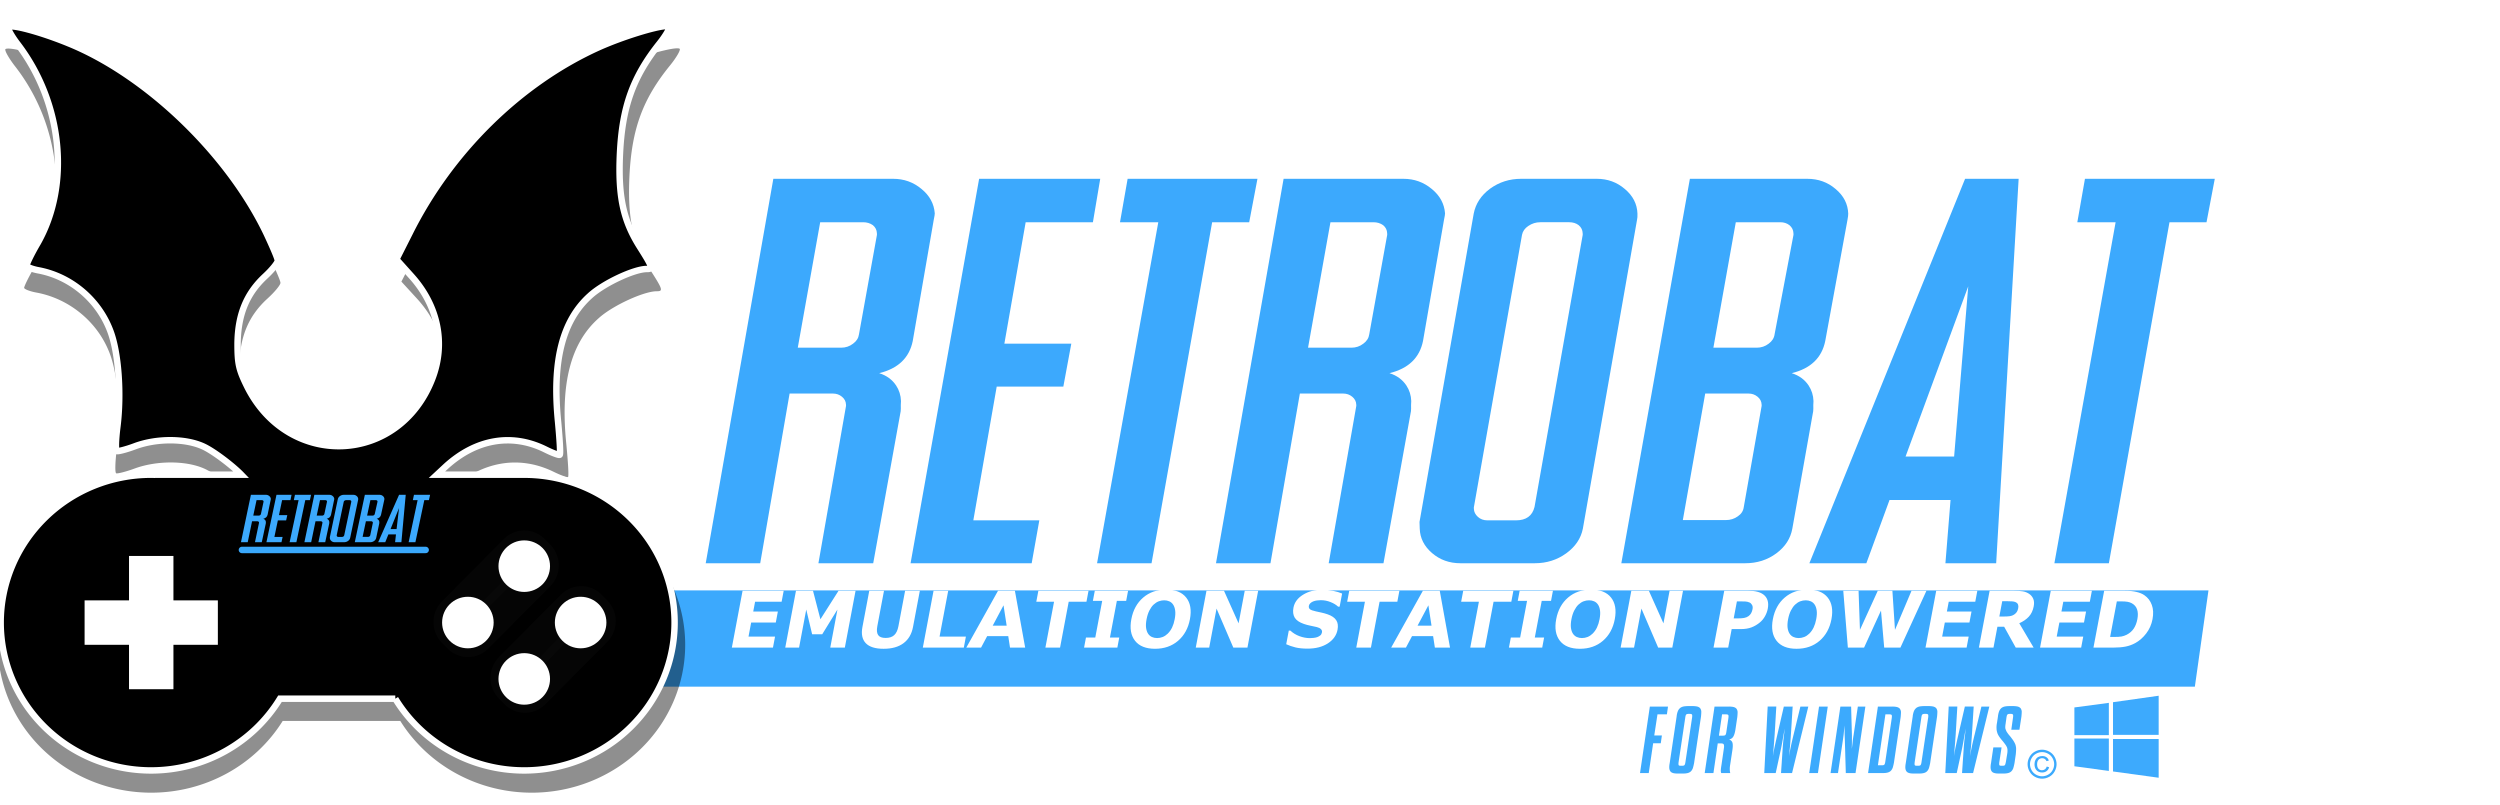 <svg height="250" width="776" xmlns="http://www.w3.org/2000/svg">
    <filter id="b" color-interpolation-filters="sRGB" height="1.005" width="1.005" x="-.003" y="-.002">
        <feGaussianBlur stdDeviation="2.229"/>
    </filter>
    <filter id="a" color-interpolation-filters="sRGB" height="2.769" width="1.109" x="-.05" y="-.802">
        <feFlood flood-opacity=".353" result="flood"/>
        <feComposite in="flood" in2="SourceGraphic" operator="in" result="composite1"/>
        <feGaussianBlur in="composite1" result="blur" stdDeviation="100.826"/>
        <feOffset dx="50" dy="50" result="offset"/>
        <feComposite in="SourceGraphic" in2="offset" result="composite2"/>
    </filter>
    <filter id="c" color-interpolation-filters="sRGB" height="1.416" width="1.122" x="-.055" y="-.189">
        <feFlood flood-opacity=".353" result="flood"/>
        <feComposite in="flood" in2="SourceGraphic" operator="in" result="composite1"/>
        <feGaussianBlur in="composite1" result="blur" stdDeviation="100.826"/>
        <feOffset dx="50" dy="50" result="offset"/>
        <feComposite in="SourceGraphic" in2="offset" result="composite2"/>
    </filter>
    <g fill-opacity=".992">
        <path d="M524.004 215.259c-.893 0-1.697.074-2.486.247a4.133 3.914 0 0 0-.207.05c-.4.107-.795.458-1.208.655a4.133 3.914 0 0 0-2.355-.806h-5.636a4.133 3.914 0 0 0-4.092 3.37l-3.053 20.642a4.133 3.914 0 0 0 4.093 4.457h2.71a4.133 3.914 0 0 0 3.142-2.588c.081.128.115.25.213.38.844 1.148 2.023 1.747 3.067 2.024 1.177.345 1.97.333 2.697.333h1.403c.701 0 1.54-.04 2.52-.284.65-.15 1.217-.587 1.818-.948a4.133 3.914 0 0 0 2.508 1.083h2.71a4.133 3.914 0 0 0 1.008-.83 4.133 3.914 0 0 0 1.42.83h2.802a4.133 3.914 0 0 0 3.95-5.065c.084.258.028.169.028-.146 0-.152.027-.45.099-.86l-3.992 3.201a4.133 3.914 0 0 0 4.008-3.291l.684-4.541a4.133 3.914 0 0 0 .01-.068c.13-.983.175-1.936-.072-3.087.476-.965.79-1.886.958-2.898a4.133 3.914 0 0 0 .01-.056l.592-3.951a4.133 3.914 0 0 0 .022-.179c.072-.71.11-1.34.11-1.933a4.133 3.914 0 0 0-.01-.279 5.961 5.961 0 0 0-1.027-2.895 4.133 3.914 0 0 0-.133-.176c-.912-1.152-1.975-1.613-2.87-1.895a4.133 3.914 0 0 0-.305-.086c-.786-.186-1.579-.264-2.465-.264h-4.484a4.133 3.914 0 0 0-1.82 1.5c-.743-.66-1.513-1.083-2.196-1.299a4.133 3.914 0 0 0-.305-.085c-.8-.19-1.588-.262-2.465-.262zm73.279 0c-.893 0-1.697.074-2.487.247a4.133 3.914 0 0 0-.207.05c-.808.218-1.658.697-2.436 1.322-.683-.547-1.378-.927-2-1.123a4.133 3.914 0 0 0-.304-.086c-.787-.186-1.58-.264-2.465-.264H582.9a4.133 3.914 0 0 0-1.234 1.017 4.133 3.914 0 0 0-2.656-1.017h-2.334a4.133 3.914 0 0 0-.666.547 4.133 3.914 0 0 0-1.421-.547h-3.332a4.133 3.914 0 0 0-1.248 1.028 4.133 3.914 0 0 0-2.672-1.028h-2.71a4.133 3.914 0 0 0-.979.808 4.133 3.914 0 0 0-2.348-.808h-2.46a4.133 3.914 0 0 0-.583.439 4.133 3.914 0 0 0-1.816-.439h-2.74a4.133 3.914 0 0 0-.55.42 4.133 3.914 0 0 0-1.786-.42h-2.678a4.133 3.914 0 0 0-4.128 3.723l-1.06 20.643a4.133 3.914 0 0 0 4.129 4.103h3.55a4.133 3.914 0 0 0 .572-.44 4.133 3.914 0 0 0 1.078.44h3.426a4.133 3.914 0 0 0 2.124-1.598 4.133 3.914 0 0 0 3.197 1.598h2.71a4.133 3.914 0 0 0 1.346-1.11 4.133 3.914 0 0 0 2.573 1.11h2.304a4.133 3.914 0 0 0 .775-.636 4.133 3.914 0 0 0 1.656.636h3.02a4.133 3.914 0 0 0 1.337-1.1 4.133 3.914 0 0 0 2.551 1.1h4.484c.692 0 1.53-.035 2.521-.28.841-.195 1.612-.69 2.324-1.214.732.645 1.527 1.106 2.294 1.31 1.178.345 1.97.333 2.698.333h1.403c.7 0 1.539-.04 2.519-.284.939-.216 1.855-.732 2.623-1.366a4.133 3.914 0 0 0 3.105 1.501h3.55a4.133 3.914 0 0 0 .572-.44 4.133 3.914 0 0 0 1.078.44h3.426a4.133 3.914 0 0 0 2.65-1.995 5.61 5.61 0 0 0 2.84 1.811c1.12.328 1.937.333 2.665.333h1.152c.701 0 1.539-.04 2.521-.284.972-.224 1.935-.747 2.716-1.416.7.844 1.518 1.61 2.496 2.127a4.133 3.914 0 0 0 .024.012 9.424 9.424 0 0 0 4.296 1.06 9.395 9.395 0 0 0 4.3-1.064 4.133 3.914 0 0 0 .007-.004c1.373-.722 2.56-1.853 3.32-3.157.713-1.22 1.128-2.648 1.128-4.065 0-1.426-.417-2.865-1.138-4.092l-.002-.002c-.771-1.314-1.981-2.45-3.38-3.163a9.41 9.41 0 0 0-4.235-1.038 9.411 9.411 0 0 0-4.233 1.038c-.01.005-.018.016-.028.02a4.133 3.914 0 0 0-.069-.199c-.176-.467-.361-.747-.55-1.089a4.133 3.914 0 0 0 1.994-1.634l.624-4.1a4.133 3.914 0 0 0 .024-.188c.071-.71.11-1.34.11-1.933a4.133 3.914 0 0 0-.01-.28 5.953 5.953 0 0 0-1.026-2.894 4.133 3.914 0 0 0-.132-.177c-.921-1.163-1.982-1.614-2.872-1.895a4.133 3.914 0 0 0-.305-.085c-.8-.19-1.589-.263-2.465-.263h-1.152c-.893 0-1.712.085-2.455.248a4.133 3.914 0 0 0-.207.049c-.401.109-.797.46-1.212.658a4.133 3.914 0 0 0-2.35-.808h-2.46a4.133 3.914 0 0 0-.583.439 4.133 3.914 0 0 0-1.816-.44h-2.74a4.133 3.914 0 0 0-.55.42 4.133 3.914 0 0 0-1.786-.42h-2.678a4.133 3.914 0 0 0-2.073.786 6.828 6.828 0 0 0-1.35-.584 4.133 3.914 0 0 0-.306-.085c-.8-.19-1.588-.263-2.464-.263zm-63.488 9.427.357.386c-.173-.107-.324-.166-.504-.32.05-.022.1-.048.147-.066zm96.823 6.922c-.002 0-.002.003-.004.004-.003.002-.007 0-.01.002zm7.003.353c.008.006.016.014.012.012-.004-.003-.007-.01-.012-.012zm-49.288 9.64c.02.028.05.037.07.065.03.038.032.074.063.112zm26.462 0c.02.029.05.037.07.065.029.038.032.074.062.112z" fill="#fff"/>
        <g fill="#3ba9fd" stroke-width="2.5">
            <path d="m513.482 228.283.997-6.546h2.927l.343-2.418h-5.637l-3.052 20.642h2.71l1.37-9.26h2.366l.343-2.418zM520.423 222.415l-2.149 14.45c-.124.649-.156 1.15-.124 1.563.03.413.155.767.342 1.002.187.266.498.443.872.531.374.118.903.148 1.526.148h1.401c.592 0 1.09-.03 1.526-.148a2.12 2.12 0 0 0 1.028-.53c.249-.236.467-.59.623-1.003.124-.413.249-.914.373-1.563l2.15-14.45c.061-.62.093-1.15.093-1.563a1.948 1.948 0 0 0-.343-1.002c-.187-.236-.498-.413-.872-.531a6.513 6.513 0 0 0-1.464-.148h-1.4c-.624 0-1.153.06-1.558.148-.436.118-.779.295-1.028.53-.28.266-.498.59-.654 1.003a6.28 6.28 0 0 0-.342 1.563zm4.796.354-2.056 13.742c-.062.472-.155.767-.28.944-.125.177-.374.236-.779.236h-.373c-.405 0-.623-.06-.685-.236-.063-.177-.063-.472 0-.944l2.055-13.742c.062-.442.125-.737.25-.914.124-.177.373-.266.778-.266h.373c.405 0 .654.089.717.266.062.177.062.472 0 .914zM537.08 237.16l.685-4.542c.124-.943.124-1.651-.032-2.123s-.498-.767-1.027-.943c.591-.148 1.027-.443 1.308-.915.28-.471.498-1.18.654-2.123l.591-3.951c.063-.62.094-1.15.094-1.563a1.948 1.948 0 0 0-.343-1.003c-.187-.236-.498-.413-.872-.53a6.513 6.513 0 0 0-1.463-.148h-4.485l-3.052 20.642h2.71l1.339-9.2h1.09c.436 0 .685.118.778.324.094.236.125.56.063 1.032l-.779 5.367c-.093.531-.156 1.003-.187 1.445s0 .796.125 1.032h2.802c-.124-.383-.155-.825-.155-1.297s.062-.973.155-1.504zm-.592-14.244-.623 4.247c-.062.472-.156.767-.28.944-.125.176-.405.235-.779.235h-1.246l.966-6.605h1.277c.373 0 .622.088.685.265.062.177.062.472 0 .914zM551.178 239.961l1.62-7.431c.218-1.032.405-2.094.591-3.155.187-1.062.374-2.124.592-3.185l-.374 3.185a56.29 56.29 0 0 0-.28 3.155l-.498 7.431h3.425l5.045-20.642h-2.46l-2.055 8.493a111.338 111.338 0 0 0-.872 3.745 70.821 70.821 0 0 0-.592 3.155c.094-.944.187-1.976.312-3.155.093-1.15.187-2.389.28-3.745l.53-8.493H553.7l-1.962 8.493a315.213 315.213 0 0 0-.84 3.745 70.835 70.835 0 0 0-.592 3.155c.093-.944.186-1.976.28-3.155.093-1.15.187-2.389.28-3.745l.498-8.493h-2.678l-1.059 20.642zM564.627 219.319l-3.051 20.642h2.709l3.052-20.642zM572.627 229.286l.311 10.675h3.02l3.053-20.642h-2.336l-1.339 8.964c-.124.708-.218 1.386-.28 2.065s-.156 1.386-.25 2.093c0-.678.032-1.356.032-2.064v-2.064l-.25-8.994h-3.331l-3.052 20.642h2.304l1.588-10.675c.094-.678.187-1.356.25-2.064.062-.708.155-1.386.28-2.064-.062.678-.062 1.356-.062 2.064s.03 1.386.062 2.064zM582.9 219.319l-3.052 20.642h4.484c.592 0 1.09-.03 1.526-.147a2.12 2.12 0 0 0 1.028-.531c.249-.236.467-.59.622-1.003.125-.412.25-.914.374-1.563l2.087-14.154c.062-.62.093-1.15.093-1.563a1.948 1.948 0 0 0-.343-1.003c-.186-.236-.498-.413-.872-.53a6.513 6.513 0 0 0-1.463-.148zm2.335 2.418h1.277c.374 0 .623.088.685.265.062.177.062.472 0 .914l-1.993 13.448c-.062.471-.156.766-.28.943-.125.177-.374.236-.779.236H582.9zM593.702 222.415l-2.15 14.45c-.124.649-.155 1.15-.124 1.563.031.413.156.767.343 1.002.187.266.498.443.872.531.373.118.903.148 1.526.148h1.401c.592 0 1.09-.03 1.526-.148a2.12 2.12 0 0 0 1.028-.53c.249-.236.467-.59.622-1.003.125-.413.25-.914.374-1.563l2.149-14.45c.062-.62.093-1.15.093-1.563a1.948 1.948 0 0 0-.342-1.002c-.187-.236-.499-.413-.872-.531a6.513 6.513 0 0 0-1.464-.148h-1.401c-.623 0-1.152.06-1.557.148-.436.118-.779.295-1.028.53-.28.266-.498.59-.654 1.003a6.28 6.28 0 0 0-.342 1.563zm4.795.354-2.055 13.742c-.062.472-.156.767-.28.944-.125.177-.374.236-.779.236h-.374c-.404 0-.622-.06-.685-.236-.062-.177-.062-.472 0-.944l2.056-13.742c.062-.442.124-.737.249-.914.124-.177.373-.266.778-.266h.374c.405 0 .654.089.716.266.063.177.063.472 0 .914zM607.369 239.961l1.619-7.431c.218-1.032.405-2.094.592-3.155.186-1.062.373-2.124.591-3.185l-.373 3.185a56.29 56.29 0 0 0-.28 3.155l-.499 7.431h3.426l5.044-20.642h-2.46l-2.055 8.493a111.363 111.363 0 0 0-.872 3.745 70.836 70.836 0 0 0-.592 3.155c.094-.944.187-1.976.312-3.155.093-1.15.187-2.389.28-3.745l.53-8.493h-2.741l-1.962 8.493a315.416 315.416 0 0 0-.84 3.745 70.835 70.835 0 0 0-.592 3.155c.093-.944.186-1.976.28-3.155.093-1.15.187-2.389.28-3.745l.498-8.493h-2.678l-1.059 20.642zM623.06 233.827l-.436 2.684c-.094.472-.187.767-.28.944-.125.177-.374.236-.748.236h-.28c-.436 0-.654-.06-.716-.236-.063-.177-.063-.472 0-.944l.685-4.512h-2.554l-.716 4.866c-.125.649-.156 1.15-.125 1.563.031.413.156.767.343 1.002.187.266.498.443.872.531.374.118.872.148 1.495.148h1.152c.592 0 1.09-.03 1.526-.148a2.12 2.12 0 0 0 1.027-.53c.25-.236.468-.59.623-1.003.125-.413.25-.914.374-1.563l.405-2.772c.062-.649.093-1.18.093-1.652 0-.471-.093-.914-.218-1.327-.156-.412-.374-.796-.623-1.209-.28-.412-.622-.855-1.027-1.386a8.25 8.25 0 0 1-.841-1.061 3.044 3.044 0 0 1-.467-.885c-.125-.265-.187-.53-.187-.826s.031-.619.093-1.032l.28-2.005c.063-.413.125-.678.25-.855.124-.177.373-.266.81-.266h.28c.373 0 .622.089.685.266.062.177.062.472 0 .914l-.53 3.745h2.523l.623-4.099c.062-.62.093-1.15.093-1.563a1.948 1.948 0 0 0-.343-1.002c-.186-.236-.498-.413-.871-.531a6.513 6.513 0 0 0-1.464-.148h-1.152c-.623 0-1.121.06-1.526.148-.436.118-.779.295-1.028.53-.28.266-.498.59-.654 1.003a6.28 6.28 0 0 0-.342 1.563l-.312 2.035a6.64 6.64 0 0 0-.124 1.68c0 .473.093.885.218 1.298.124.413.342.826.622 1.239.28.413.623.855 1.06 1.356.342.413.622.797.84 1.091.218.295.374.59.498.856.094.295.156.56.156.855s0 .649-.062 1.002z"/>
        </g>
        <path d="M633.865 232.703q1.133 0 2.212.585 1.08.578 1.682 1.664.603 1.08.603 2.254 0 1.163-.597 2.237-.59 1.074-1.664 1.67-1.067.59-2.236.59-1.17 0-2.243-.59-1.067-.596-1.664-1.67-.596-1.074-.596-2.237 0-1.175.602-2.254.608-1.086 1.688-1.664 1.08-.585 2.213-.585zm0 .746q-.949 0-1.85.49-.894.482-1.4 1.389-.508.9-.508 1.878 0 .973.495 1.867.501.889 1.396 1.39.895.495 1.867.495t1.866-.495q.895-.501 1.39-1.39.495-.894.495-1.867 0-.978-.507-1.878-.5-.907-1.401-1.39-.901-.489-1.843-.489zm1.443 4.485.734.215q-.18.745-.764 1.193-.578.441-1.407.441-1.05 0-1.706-.68-.656-.68-.656-1.885 0-.787.298-1.365.298-.585.847-.877.555-.298 1.264-.298.794 0 1.318.381.525.376.716 1.026l-.71.173q-.179-.441-.53-.674-.346-.238-.818-.238-.685 0-1.133.489-.441.489-.441 1.401 0 .913.417 1.384.424.465 1.092.465.537 0 .942-.31.406-.31.537-.84z" fill="#3ba9fd"/>
        <path d="m643.89 219.59 10.698-1.424v10.024h-10.697m11.986-10.228 14.173-2.005v12.146h-14.173m-11.986 1.145h10.697V239.3l-10.697-1.452m11.986-8.468h14.173v12.03l-14.173-1.947" fill="#3ca9fd"/>
    </g>
    <g fill="#3a719a" fill-rule="evenodd">
        <path d="M2773.382 1823.908h4881.79v301.878h-4881.79z" fill="#3ca9fd" fill-rule="nonzero" filter="url(#a)" transform="matrix(.1 0 -.014 .099 -58.772 -2.264)"/>
        <path d="M3035.123 197.65c-32.088.899-135.668 32.482-210.918 66.29-243 110.116-458.996 321.655-585.996 576.66l-40.997 81.133 45.997 51.191c84 92.73 108 210.568 65 320.684-103 264.664-442.012 280.123-572.012 27.05-28-56.023-31.993-73.416-31.993-137.167 1-88.866 27-154.541 85-208.633 22-20.285 40-42.496 40-49.258s-16.003-43.472-34.003-82.11c-119-250.174-373-493.584-615-592.109-87-35.739-177.989-59.884-187.989-51.191-3 3.864 10 28.002 30 54.082 139 182.56 163.992 435.641 61.992 616.27-20 33.807-35 65.678-35 70.507 0 3.864 15.997 10.629 35.997 14.493 100 18.352 186.007 89.822 223.007 185.449 27 67.615 35.989 198.022 22.989 300.41-5 39.603-5.993 72.454-1.993 75.351 3 1.932 30.008-4.843 58.008-15.468 66-24.149 152.989-24.149 207.989 0 31.7 13.442 93.738 60.862 120.78 88.867h-278.183v.02a466.797 458.984 0 0 0-1.953-.02 466.797 458.984 0 0 0-.547 0 466.797 458.984 0 0 0-466.25 458.984 466.797 458.984 0 0 0 466.797 458.985A466.797 458.984 0 0 0 1836 2285.463h357.89a466.797 458.984 0 0 0 400.157 222.657 466.797 458.984 0 0 0 466.797-458.985 466.797 458.984 0 0 0-458.008-458.887v-.1h-279.59l26.954-25.117c94-85.967 205.008-104.31 308.008-54.082 23 11.591 43.996 19.315 45.996 17.383 3-1.932 0-47.334-5-101.426-19-188.355 13.004-314.894 99.004-392.168 42-38.637 136.996-83.066 175.996-83.066 20 0 19-4.821-20-66.64-53-83.07-69.008-158.411-63.008-290.743 7-145.855 40.008-238.59 123.008-342.91 20-25.114 33-48.304 30-52.168-1.375-1.207-4.498-1.69-9.082-1.563z" fill="#000" fill-opacity=".439" filter="url(#b)" transform="matrix(.102 0 0 .1 -99.524 -4.764)"/>
        <path d="M206.82 8.096c-3.209.09-13.567 3.248-21.092 6.629-24.3 11.011-45.9 32.165-58.6 57.666l-4.1 8.113 4.6 5.12c8.4 9.272 10.8 21.056 6.5 32.067-10.3 26.467-44.2 28.013-57.2 2.706-2.8-5.603-3.2-7.342-3.2-13.717.1-8.887 2.7-15.454 8.5-20.864 2.2-2.028 4-4.25 4-4.925 0-.676-1.6-4.348-3.4-8.211-11.9-25.018-37.3-49.359-61.5-59.211-8.7-3.574-17.8-5.989-18.8-5.12-.3.387 1 2.8 3 5.409 13.9 18.256 16.4 43.564 6.2 61.627-2 3.38-3.5 6.568-3.5 7.05 0 .387 1.6 1.063 3.6 1.45 10 1.835 18.6 8.982 22.3 18.545 2.7 6.761 3.6 19.802 2.3 30.04-.5 3.961-.6 7.246-.2 7.536.3.193 3-.484 5.8-1.547 6.6-2.415 15.3-2.415 20.8 0 3.17 1.344 9.373 6.086 12.078 8.887H47.087v.002a46.68 45.898 0 0 0-.195-.002 46.68 45.898 0 0 0-.055 0A46.68 45.898 0 0 0 .212 193.244a46.68 45.898 0 0 0 46.68 45.899 46.68 45.898 0 0 0 40.016-22.266h35.789a46.68 45.898 0 0 0 40.015 22.266 46.68 45.898 0 0 0 46.68-45.899 46.68 45.898 0 0 0-45.8-45.888v-.01h-27.96l2.696-2.512c9.4-8.597 20.5-10.431 30.8-5.408 2.3 1.159 4.4 1.931 4.6 1.738.3-.193 0-4.734-.5-10.143-1.9-18.835 1.3-31.49 9.9-39.217 4.2-3.863 13.7-8.306 17.6-8.306 2 0 1.9-.482-2-6.664-5.3-8.307-6.9-15.841-6.3-29.074.7-14.586 4-23.86 12.3-34.291 2-2.512 3.3-4.83 3-5.217-.137-.121-.45-.17-.908-.156z" fill="#000" stroke="#fff" stroke-width="2"/>
        <g fill="#3ca9fd" filter="url(#c)" stroke-width="0" transform="matrix(.108 0 .003 .093 -57.514 .724)">
            <path d="M2867.749 1102.707q19.685 0 34.896-13.422 15.211-12.527 17.896-31.317l60.844-331.962v-5.368q0-16.106-10.737-26.843-11.632-9.843-27.738-9.843h-123.479l-76.056 418.755zm8.948 189.692q0-15.21-10.738-25.948-10.737-10.738-25.948-10.738h-124.374l-100.215 566.393h-156.585l229.957-1283.108h344.488q46.529 0 80.53 34.002 34.002 33.107 35.791 81.424 0 4.474-3.579 21.475l-71.582 404.438q-17 84.11-99.32 107.374 31.317 11.632 47.423 41.16 12.527 23.263 12.527 51.896 0 6.264-.895 13.422 0 13.421-.895 20.58l-93.056 507.337h-157.48l93.95-525.233zM3280.24 538.998h348.068l-25.054 144.954h-193.271l-72.477 405.333h192.377l-26.843 143.164h-191.482l-79.635 446.493h189.692l-25.948 143.164h-348.068zM4052.432 683.952h-106.479l-205.798 1138.154h-156.586l207.588-1138.154H3681.1l25.948-144.954h373.122zM4334.286 1102.707q19.685 0 34.896-13.422 15.211-12.527 17.896-31.317l60.844-331.962v-5.368q0-16.106-10.737-26.843-11.632-9.843-27.738-9.843h-123.479l-76.056 418.755zm8.948 189.692q0-15.21-10.738-25.948-10.737-10.738-25.948-10.738h-124.374l-100.215 566.393h-156.586l229.958-1283.108h344.488q46.529 0 80.53 34.002 34.002 33.107 35.791 81.424 0 4.474-3.579 21.475l-71.582 404.438q-17 84.11-99.32 107.374 31.317 11.632 47.423 41.16 12.527 23.263 12.527 51.896 0 6.264-.895 13.422 0 13.421-.895 20.58l-93.056 507.337h-157.48l93.95-525.233zM4671.616 1640.467q0 15.211 10.738 26.843 10.737 11.632 26.843 11.632h82.32q43.843 0 54.58-44.739l163.744-908.197v-5.368q0-16.106-10.737-26.843-10.737-9.843-26.843-9.843h-83.214q-18.79 0-34.897 12.527-15.21 11.632-18.79 29.527l-163.744 909.987zm383.859-1101.469q46.528 0 79.635 34.002 34.001 34.001 34.001 82.32 0 13.42-1.79 20.579L4982.999 1706.68q-9.842 49.213-50.107 82.32-40.265 33.106-91.267 33.106h-213.852q-47.423 0-80.53-34.001-33.106-34.002-33.106-81.425v-22.37l184.323-1028.99q9.843-50.108 49.213-83.215 40.265-33.107 90.372-33.107zM5585.182 1705.785q-8.948 50.108-48.318 83.215-39.37 33.106-90.372 33.106h-356.12l232.64-1283.108h337.331q47.423 0 80.53 34.002 34.001 34.001 34.001 82.32 0 6.263-2.684 20.579l-75.161 404.438q-17 84.11-99.32 107.374 31.317 11.632 47.423 41.16 12.527 23.263 12.527 51.896 0 6.264-.895 13.422 0 13.421-.895 20.58zm30.422-979.779v-5.368q0-16.106-10.737-26.843-10.737-9.843-25.949-9.843h-127.952l-76.056 418.755h124.373q19.685 0 34.897-13.422 15.21-12.527 17.895-31.317zm-268.432 529.707-76.056 422.334h123.479q19.685 0 34.896-12.526 15.211-11.633 17.895-30.423l60.845-338.225v-4.474q0-15.21-10.737-25.948-10.737-10.737-25.949-10.737zM6056.729 1465.986l56.37-568.183-195.955 568.183zm-189.693 144.953-72.477 211.167h-163.744l483.18-1283.108h153.9l-100.214 1283.108h-145.849l20.58-211.167zM6803.866 683.952h-106.478l-205.799 1138.154h-156.585l207.588-1138.154h-110.058l25.949-144.954h373.121z"/>
        </g>
        <g fill="#fff" stroke-width="0">
            <path d="M239.927 201.015h-12.76l3.327-17.643h12.761l-.643 3.413h-8.235l-.575 3.045h7.643l-.644 3.412h-7.642l-.823 4.36h8.235zM262.238 201.015h-4.526l2.229-11.813-4.717 7.666h-3.14l-1.824-7.666-2.228 11.813h-4.29l3.329-17.643h5.284l2.3 8.851 5.627-8.85h5.284zM283.396 194.628q-.617 3.27-2.936 5.012-2.319 1.742-6.193 1.742-3.875 0-5.537-1.742-1.65-1.742-1.035-5l2.125-11.268h4.574l-2.077 11.008q-.346 1.836.254 2.736.6.901 2.33.901 1.707 0 2.652-.865.957-.865 1.317-2.772l2.076-11.008h4.574zM299.17 201.015h-12.725l3.328-17.643h4.55l-2.684 14.23h8.175zM318.212 201.015h-4.704l-.548-3.567h-6.54l-1.894 3.567h-4.585l9.845-17.643h5.237zm-5.744-6.801-.975-6.327-3.361 6.327zM337.235 186.785h-5.51l-2.684 14.23h-4.55l2.685-14.23h-5.51l.644-3.413h15.569zM346.826 201.015h-10.332l.59-3.128h2.891l2.148-11.387h-2.891l.59-3.128h10.332l-.59 3.128h-2.891l-2.148 11.387h2.891zM369.354 192.2q-.795 4.217-3.682 6.706-2.884 2.476-7.15 2.476-4.253 0-6.203-2.476-1.948-2.489-1.152-6.707.802-4.253 3.684-6.718 2.884-2.476 7.138-2.476 4.242 0 6.204 2.476 1.964 2.465 1.161 6.718zm-6.873 4.466q.815-.805 1.34-1.896.529-1.101.808-2.582.3-1.588.142-2.702-.157-1.114-.62-1.8-.47-.712-1.203-1.032-.722-.32-1.575-.32-.865 0-1.693.309-.817.308-1.59 1.018-.718.664-1.319 1.837-.586 1.161-.877 2.701-.297 1.576-.152 2.69.16 1.102.62 1.8.461.7 1.192 1.032.732.332 1.608.332.877 0 1.734-.332.858-.344 1.585-1.055zM387.206 201.015h-4.384l-5.204-12.11-2.284 12.11h-4.17l3.327-17.643h5.439l4.527 10.107 1.907-10.107h4.17zM415.173 195.47q-.492 2.606-3.016 4.241-2.51 1.624-6.302 1.624-2.192 0-3.755-.38-1.55-.39-2.86-.983l.798-4.23h.497q1.198 1.126 2.826 1.73 1.64.604 3.25.604.416 0 1.104-.07.69-.072 1.147-.238.562-.213.954-.533.404-.32.522-.948.11-.58-.31-.995-.405-.427-1.31-.652-.951-.237-2.027-.438-1.062-.213-1.973-.533-2.091-.723-2.842-1.955-.737-1.244-.39-3.081.464-2.464 2.961-4.017 2.51-1.564 5.982-1.564 1.742 0 3.372.344 1.643.332 2.791.841l-.766 4.064h-.486q-.906-.853-2.35-1.422-1.431-.58-3.043-.58-.568 0-1.153.083-.57.07-1.132.284-.495.178-.896.545-.4.356-.486.818-.132.699.33 1.078.463.367 1.886.675.934.202 1.787.391.865.19 1.833.522 1.9.663 2.644 1.812.757 1.138.413 2.963zM433.73 186.785h-5.509l-2.684 14.23h-4.55l2.684-14.23h-5.51l.644-3.413h15.57zM450.087 201.015h-4.704l-.547-3.567h-6.54l-1.894 3.567h-4.585l9.844-17.643h5.238zm-5.743-6.801-.975-6.327-3.362 6.327zM469.11 186.785h-5.509l-2.684 14.23h-4.55l2.684-14.23h-5.51l.644-3.413h15.57zM478.702 201.015H468.37l.59-3.128h2.89L474 186.5h-2.891l.59-3.128h10.332l-.59 3.128h-2.891l-2.148 11.387h2.89zM501.23 192.2q-.795 4.217-3.682 6.706-2.884 2.476-7.15 2.476-4.253 0-6.203-2.476-1.948-2.489-1.152-6.707.802-4.253 3.684-6.718 2.884-2.476 7.138-2.476 4.242 0 6.204 2.476 1.964 2.465 1.161 6.718zm-6.873 4.466q.815-.805 1.34-1.896.528-1.101.808-2.582.3-1.588.142-2.702-.157-1.114-.62-1.8-.47-.712-1.204-1.032-.721-.32-1.574-.32-.865 0-1.694.309-.816.308-1.59 1.018-.718.664-1.318 1.837-.586 1.161-.877 2.701-.297 1.576-.152 2.69.16 1.102.62 1.8.46.7 1.192 1.032.731.332 1.608.332.877 0 1.733-.332.86-.344 1.586-1.055zM519.082 201.015h-4.384l-5.204-12.11-2.284 12.11h-4.171l3.328-17.643h5.439l4.527 10.107 1.906-10.107h4.171zM548.718 188.941q-.223 1.185-.853 2.322-.627 1.126-1.542 1.896-1.251 1.043-2.655 1.576-1.392.533-3.324.533h-2.831l-1.084 5.747h-4.55l3.328-17.643h7.488q1.683 0 2.776.297 1.108.284 1.887.864.934.7 1.285 1.79.364 1.09.075 2.618zm-4.724.107q.141-.747-.161-1.28-.3-.545-.793-.758-.658-.285-1.328-.308-.67-.036-1.795-.036h-.782l-.997 5.285h1.304q1.16 0 1.934-.143.785-.142 1.375-.568.51-.38.798-.9.302-.534.445-1.292zM568.483 192.2q-.795 4.217-3.682 6.706-2.884 2.476-7.15 2.476-4.253 0-6.203-2.476-1.948-2.489-1.152-6.707.802-4.253 3.684-6.718 2.884-2.476 7.138-2.476 4.242 0 6.204 2.476 1.964 2.465 1.161 6.718zm-6.873 4.466q.815-.805 1.34-1.896.529-1.101.808-2.582.3-1.588.142-2.702-.157-1.114-.62-1.8-.47-.712-1.204-1.032-.721-.32-1.574-.32-.865 0-1.694.309-.816.308-1.59 1.018-.717.664-1.318 1.837-.586 1.161-.877 2.701-.297 1.576-.152 2.69.16 1.102.62 1.8.46.7 1.192 1.032.731.332 1.608.332.877 0 1.734-.332.858-.344 1.585-1.055zM597.97 183.372l-8.08 17.643h-5.036l-.995-11.493-5.25 11.493h-5.035l-1.423-17.643h4.751l.423 12.145 5.537-12.145h4.538l.802 12.145 5.134-12.145zM610.435 201.015h-12.76l3.327-17.643h12.761l-.643 3.413h-8.235l-.575 3.045h7.643l-.644 3.412h-7.642l-.823 4.36h8.235zM626.453 188.775q.125-.663-.058-1.137t-.795-.747q-.426-.19-1.036-.225-.607-.047-1.425-.047h-1.647l-.896 4.751h1.398q1.09 0 1.845-.107.755-.106 1.324-.485.543-.368.84-.806.31-.45.45-1.197zm4.789 12.24h-5.557l-3.59-6.47h-2.098l-1.22 6.47h-4.526l3.328-17.643h7.63q1.564 0 2.656.178t1.964.77q.884.593 1.285 1.54.416.937.148 2.358-.369 1.955-1.513 3.188-1.133 1.232-2.97 2.05zM645.993 201.015h-12.76l3.327-17.643h12.761l-.643 3.413h-8.235l-.575 3.045h7.643l-.644 3.412h-7.642l-.823 4.36h8.235zM668.14 192.211q-.465 2.465-1.959 4.42-1.492 1.943-3.407 2.985-1.439.782-3.037 1.09-1.599.309-3.708.309h-6.22l3.328-17.643h6.398q2.156 0 3.651.368 1.497.355 2.438 1.019 1.615 1.113 2.3 3.01.699 1.883.216 4.442zm-4.697-.035q.329-1.742-.079-2.974-.393-1.244-1.636-1.943-.634-.344-1.346-.462-.698-.13-2.168-.13h-1.149l-2.083 11.042h1.15q1.623 0 2.408-.142.787-.154 1.584-.545 1.378-.711 2.182-1.896.806-1.197 1.137-2.95z"/>
        </g>
        <g transform="matrix(.1 0 0 .1 -94.772 -4.764)">
            <path d="M316.49 3085.763h272.183v24.626H316.49z" style="fill:#101010;fill-opacity:.314;stroke:#101010;stroke-width:180.946;stroke-linecap:round;stroke-linejoin:round;stroke-opacity:.314" transform="matrix(.705 -.71 .7 .714 0 0)"/>
            <circle cx="2575" cy="1805" fill="#fff" r="80"/>
            <path d="M321.694 3333.133h272.182v24.627H321.694z" style="fill:#101010;fill-opacity:.314;stroke:#101010;stroke-width:180.946;stroke-linecap:round;stroke-linejoin:round;stroke-opacity:.314" transform="matrix(.705 -.71 .7 .714 0 0)"/>
            <g fill="#fff">
                <circle cx="2575" cy="2155" r="80"/>
                <circle cx="2750" cy="1980" r="80"/>
                <circle cx="2400" cy="1980" r="80"/>
                <path d="M1348.184 1773.32v137.89h-137.891v137.892h137.89v137.87h137.891v-137.87h137.871V1911.21h-137.87v-137.89z"/>
            </g>
            <path d="M1698.635 1754.7h570.362" style="fill:#3ba9fd;fill-opacity:.992;stroke:#3ba9fd;stroke-width:20;stroke-linecap:round;stroke-linejoin:round;stroke-opacity:.992"/>
            <g fill="#3ca9fd" stroke-width="0">
                <path d="M1750.554 1648.158q2.643 0 4.685-1.54 2.042-1.437 2.403-3.593l8.17-38.084v-.616q0-1.848-1.442-3.08-1.562-1.129-3.725-1.129h-16.58l-10.211 48.042zm1.2 21.762q0-1.745-1.44-2.977-1.443-1.232-3.485-1.232h-16.7l-13.456 64.98h-21.025l30.877-147.205h46.255q6.247 0 10.813 3.901 4.565 3.798 4.805 9.341 0 .514-.48 2.464l-9.612 46.4q-2.282 9.649-13.335 12.318 4.205 1.334 6.367 4.722 1.682 2.669 1.682 5.954 0 .718-.12 1.54 0 1.54-.12 2.36l-12.495 58.205h-21.145l12.615-60.258zM1805.94 1583.486h46.735l-3.364 16.63h-25.951l-9.732 46.502h25.831l-3.604 16.424h-25.71l-10.693 51.224h25.47l-3.484 16.425h-46.736zM1909.622 1600.116h-14.297l-27.632 130.575h-21.025l27.873-130.575h-14.778l3.484-16.63h50.1zM1947.467 1648.158q2.644 0 4.686-1.54 2.042-1.437 2.403-3.593l8.17-38.084v-.616q0-1.848-1.442-3.08-1.562-1.129-3.725-1.129h-16.58l-10.211 48.042zm1.202 21.762q0-1.745-1.442-2.977-1.442-1.232-3.484-1.232h-16.7l-13.456 64.98h-21.025l30.877-147.205h46.255q6.247 0 10.813 3.901 4.565 3.798 4.805 9.341 0 .514-.48 2.464l-9.612 46.4q-2.282 9.649-13.335 12.318 4.205 1.334 6.367 4.722 1.682 2.669 1.682 5.954 0 .718-.12 1.54 0 1.54-.12 2.36l-12.495 58.205h-21.145l12.615-60.258zM1992.761 1709.852q0 1.745 1.442 3.08 1.442 1.334 3.604 1.334h11.053q5.887 0 7.33-5.132l21.985-104.193v-.616q0-1.848-1.441-3.08-1.442-1.129-3.605-1.129h-11.173q-2.523 0-4.686 1.437-2.042 1.335-2.523 3.388l-21.986 104.398zm51.542-126.366q6.247 0 10.692 3.901 4.566 3.9 4.566 9.444 0 1.54-.24 2.361l-24.75 118.257q-1.322 5.646-6.728 9.444-5.407 3.798-12.255 3.798h-28.714q-6.367 0-10.813-3.9-4.445-3.902-4.445-9.342v-2.567l24.75-118.05q1.321-5.75 6.607-9.548 5.407-3.798 12.135-3.798zM2115.427 1717.346q-1.201 5.749-6.488 9.547-5.286 3.798-12.134 3.798h-47.817l31.237-147.205h45.294q6.368 0 10.813 3.901 4.565 3.9 4.565 9.444 0 .719-.36 2.361l-10.092 46.4q-2.283 9.649-13.336 12.318 4.205 1.334 6.368 4.722 1.682 2.669 1.682 5.954 0 .718-.12 1.54 0 1.54-.12 2.36zm4.085-112.405v-.616q0-1.848-1.442-3.08-1.442-1.129-3.484-1.129h-17.18l-10.213 48.042h16.7q2.643 0 4.686-1.54 2.042-1.437 2.403-3.593zm-36.043 60.77-10.212 48.453h16.58q2.643 0 4.685-1.437 2.043-1.335 2.403-3.49l8.17-38.804v-.513q0-1.745-1.442-2.977-1.442-1.232-3.484-1.232zM2178.742 1689.835l7.57-65.185-26.312 65.185zm-25.47 16.63-9.732 24.226h-21.986l64.877-147.205h20.665l-13.456 147.205h-19.583l2.763-24.226zM2279.061 1600.116h-14.296l-27.633 130.575h-21.025l27.873-130.575h-14.778l3.484-16.63h50.1z"/>
            </g>
        </g>
    </g>
</svg>
